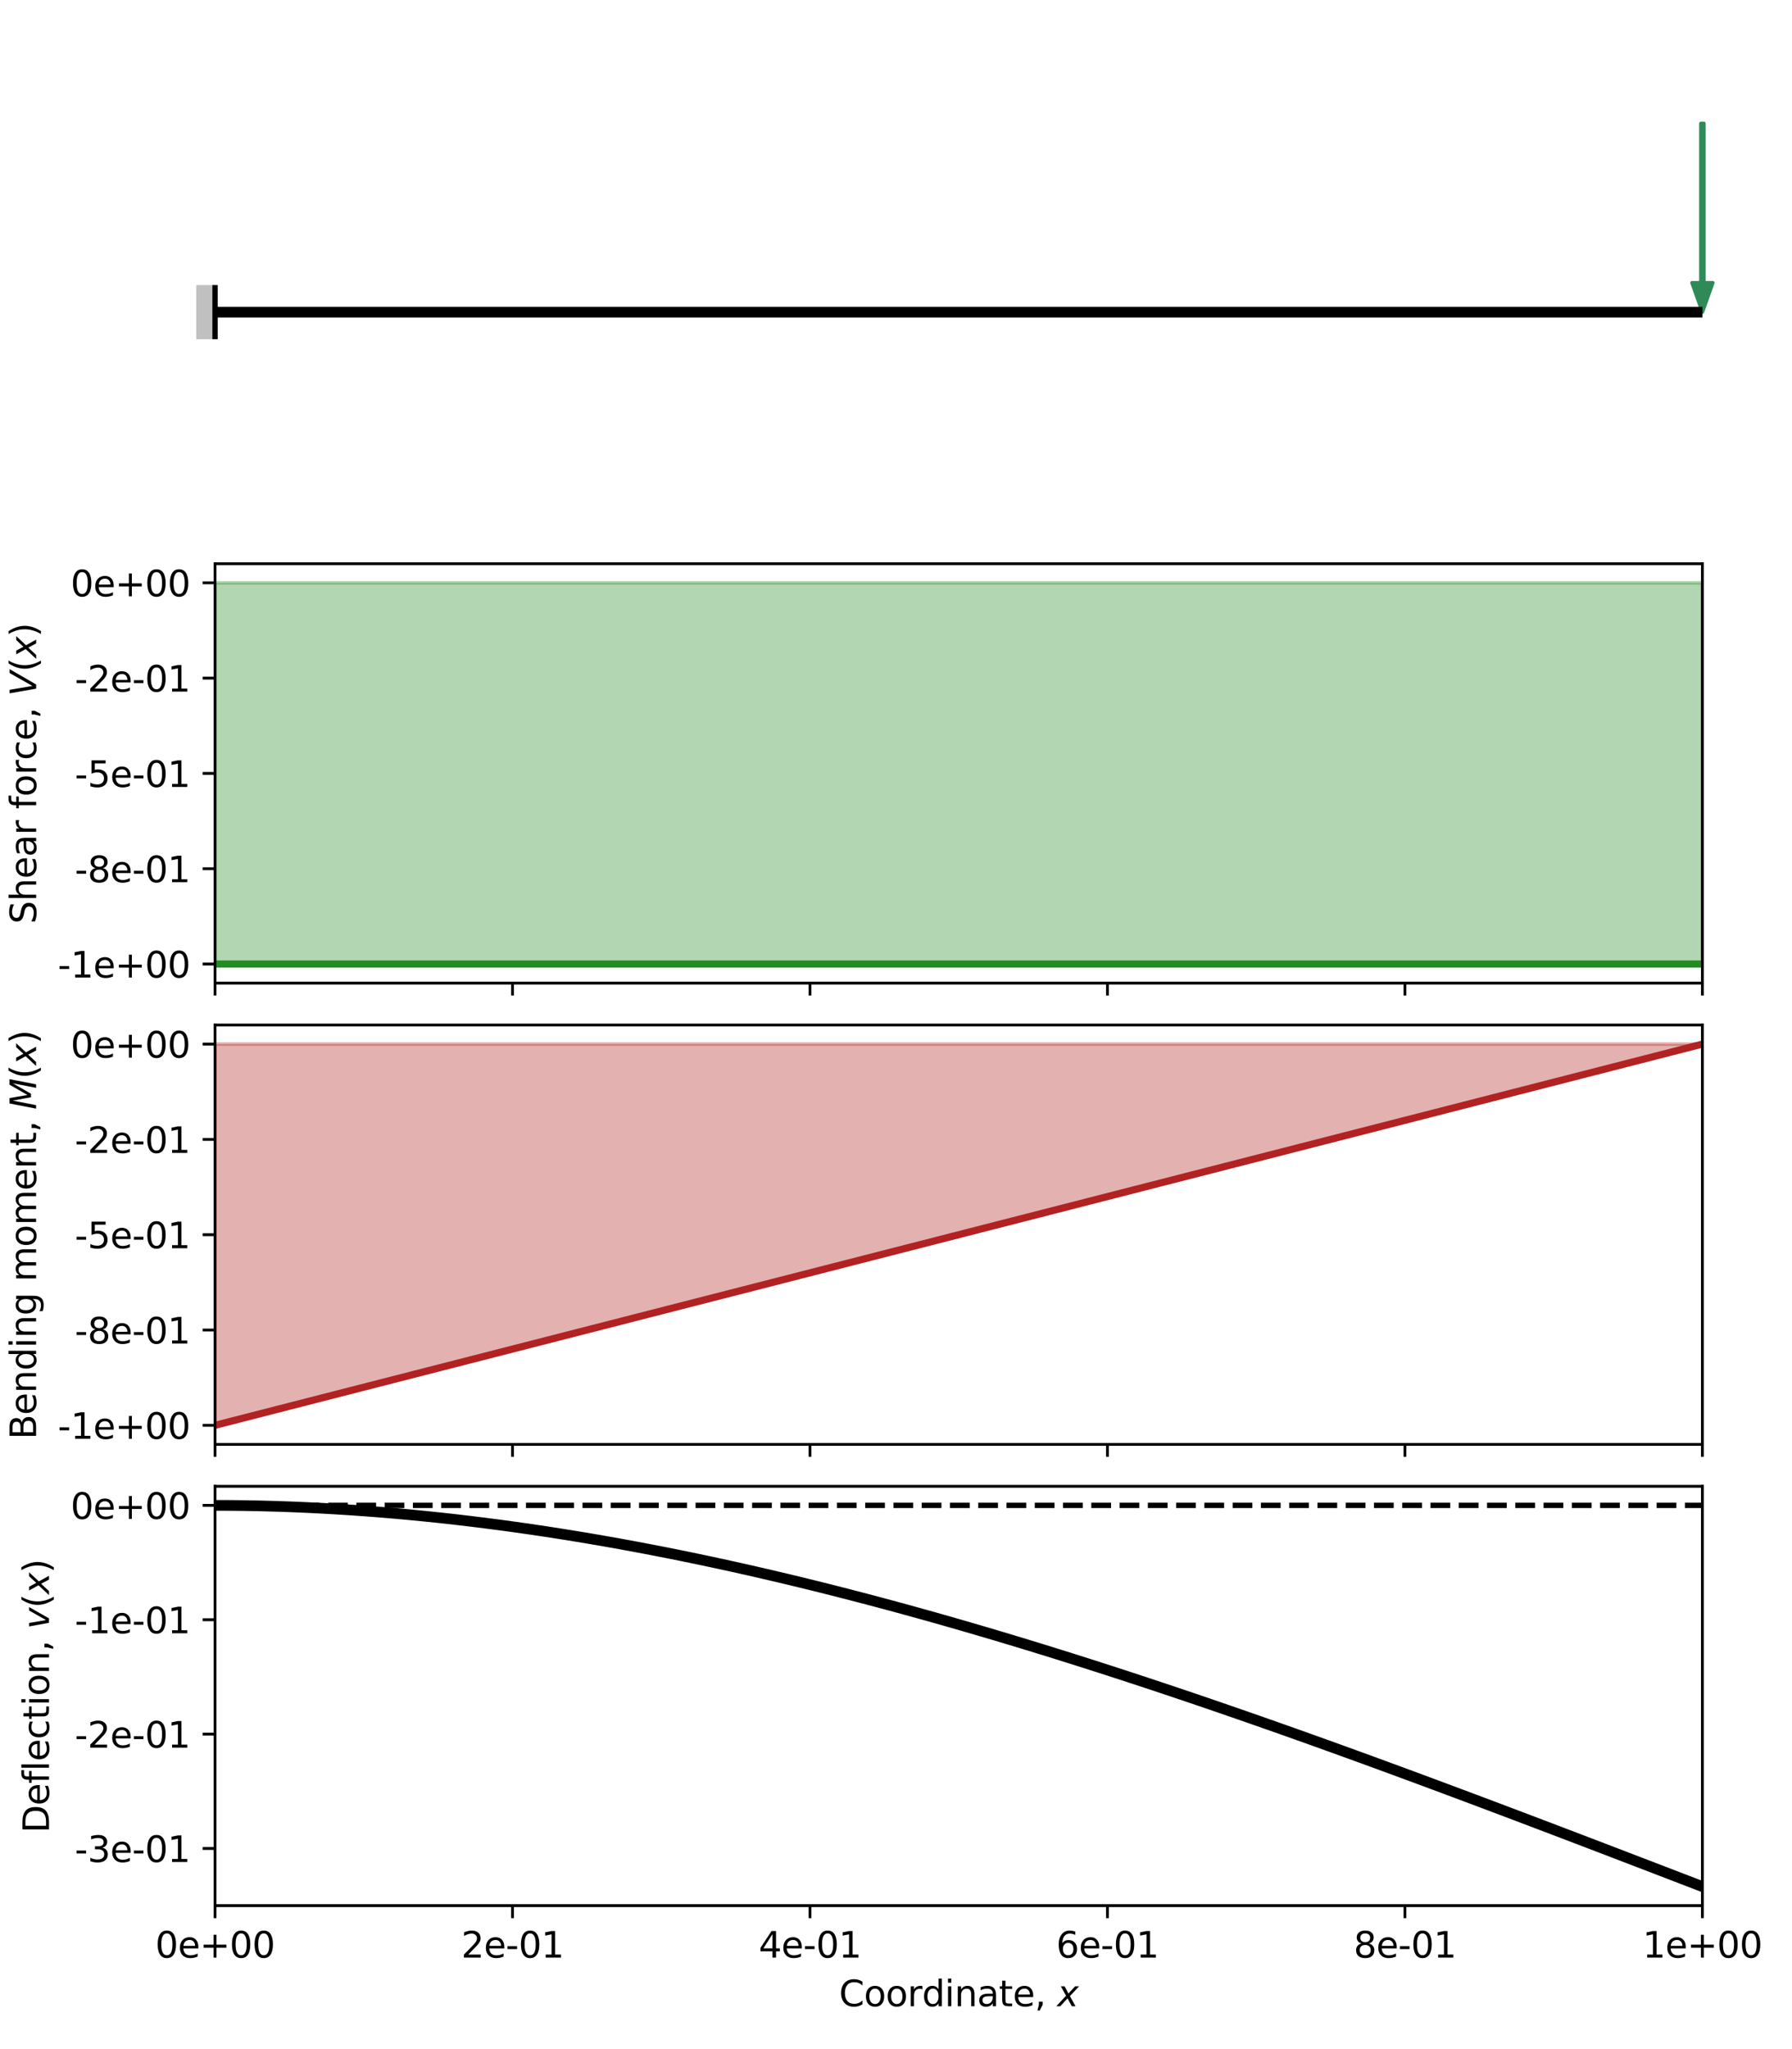 <?xml version="1.0" encoding="utf-8" standalone="no"?>
<!DOCTYPE svg PUBLIC "-//W3C//DTD SVG 1.1//EN"
  "http://www.w3.org/Graphics/SVG/1.1/DTD/svg11.dtd">
<svg height="576pt" version="1.1" viewBox="0 0 504 576" width="504pt" xmlns="http://www.w3.org/2000/svg" xmlns:xlink="http://www.w3.org/1999/xlink">
 <defs>
  <style type="text/css">*{stroke-linecap:butt;stroke-linejoin:round;}</style>
 </defs>
 <g id="figure_1">
  <g id="patch_1">
   <path d="M 0 576 
L 504 576 
L 504 0 
L 0 0 
z
" style="fill:#ffffff;"/>
  </g>
  <g id="axes_1">
   <g id="PolyCollection_1">
    <defs>
     <path d="M 60.48 -488.26 
L 60.48 -488.26 
L 64.705 -488.26 
L 68.931 -488.26 
L 73.156 -488.26 
L 77.382 -488.26 
L 81.607 -488.26 
L 85.833 -488.26 
L 90.058 -488.26 
L 94.284 -488.26 
L 98.509 -488.26 
L 102.735 -488.26 
L 106.96 -488.26 
L 111.185 -488.26 
L 115.411 -488.26 
L 119.636 -488.26 
L 123.862 -488.26 
L 128.087 -488.26 
L 132.313 -488.26 
L 136.538 -488.26 
L 140.764 -488.26 
L 144.989 -488.26 
L 149.215 -488.26 
L 153.44 -488.26 
L 157.665 -488.26 
L 161.891 -488.26 
L 166.116 -488.26 
L 170.342 -488.26 
L 174.567 -488.26 
L 178.793 -488.26 
L 183.018 -488.26 
L 187.244 -488.26 
L 191.469 -488.26 
L 195.695 -488.26 
L 199.92 -488.26 
L 204.145 -488.26 
L 208.371 -488.26 
L 212.596 -488.26 
L 216.822 -488.26 
L 221.047 -488.26 
L 225.273 -488.26 
L 229.498 -488.26 
L 233.724 -488.26 
L 237.949 -488.26 
L 242.175 -488.26 
L 246.4 -488.26 
L 250.625 -488.26 
L 254.851 -488.26 
L 259.076 -488.26 
L 263.302 -488.26 
L 267.527 -488.26 
L 271.753 -488.26 
L 275.978 -488.26 
L 280.204 -488.26 
L 284.429 -488.26 
L 288.655 -488.26 
L 292.88 -488.26 
L 297.105 -488.26 
L 301.331 -488.26 
L 305.556 -488.26 
L 309.782 -488.26 
L 314.007 -488.26 
L 318.233 -488.26 
L 322.458 -488.26 
L 326.684 -488.26 
L 330.909 -488.26 
L 335.135 -488.26 
L 339.36 -488.26 
L 343.585 -488.26 
L 347.811 -488.26 
L 352.036 -488.26 
L 356.262 -488.26 
L 360.487 -488.26 
L 364.713 -488.26 
L 368.938 -488.26 
L 373.164 -488.26 
L 377.389 -488.26 
L 381.615 -488.26 
L 385.84 -488.26 
L 390.065 -488.26 
L 394.291 -488.26 
L 398.516 -488.26 
L 402.742 -488.26 
L 406.967 -488.26 
L 411.193 -488.26 
L 415.418 -488.26 
L 419.644 -488.26 
L 423.869 -488.26 
L 428.095 -488.26 
L 432.32 -488.26 
L 436.545 -488.26 
L 440.771 -488.26 
L 444.996 -488.26 
L 449.222 -488.26 
L 453.447 -488.26 
L 457.673 -488.26 
L 461.898 -488.26 
L 466.124 -488.26 
L 470.349 -488.26 
L 474.575 -488.26 
L 478.8 -488.26 
L 478.8 -488.26 
L 478.8 -488.26 
L 474.575 -488.26 
L 470.349 -488.26 
L 466.124 -488.26 
L 461.898 -488.26 
L 457.673 -488.26 
L 453.447 -488.26 
L 449.222 -488.26 
L 444.996 -488.26 
L 440.771 -488.26 
L 436.545 -488.26 
L 432.32 -488.26 
L 428.095 -488.26 
L 423.869 -488.26 
L 419.644 -488.26 
L 415.418 -488.26 
L 411.193 -488.26 
L 406.967 -488.26 
L 402.742 -488.26 
L 398.516 -488.26 
L 394.291 -488.26 
L 390.065 -488.26 
L 385.84 -488.26 
L 381.615 -488.26 
L 377.389 -488.26 
L 373.164 -488.26 
L 368.938 -488.26 
L 364.713 -488.26 
L 360.487 -488.26 
L 356.262 -488.26 
L 352.036 -488.26 
L 347.811 -488.26 
L 343.585 -488.26 
L 339.36 -488.26 
L 335.135 -488.26 
L 330.909 -488.26 
L 326.684 -488.26 
L 322.458 -488.26 
L 318.233 -488.26 
L 314.007 -488.26 
L 309.782 -488.26 
L 305.556 -488.26 
L 301.331 -488.26 
L 297.105 -488.26 
L 292.88 -488.26 
L 288.655 -488.26 
L 284.429 -488.26 
L 280.204 -488.26 
L 275.978 -488.26 
L 271.753 -488.26 
L 267.527 -488.26 
L 263.302 -488.26 
L 259.076 -488.26 
L 254.851 -488.26 
L 250.625 -488.26 
L 246.4 -488.26 
L 242.175 -488.26 
L 237.949 -488.26 
L 233.724 -488.26 
L 229.498 -488.26 
L 225.273 -488.26 
L 221.047 -488.26 
L 216.822 -488.26 
L 212.596 -488.26 
L 208.371 -488.26 
L 204.145 -488.26 
L 199.92 -488.26 
L 195.695 -488.26 
L 191.469 -488.26 
L 187.244 -488.26 
L 183.018 -488.26 
L 178.793 -488.26 
L 174.567 -488.26 
L 170.342 -488.26 
L 166.116 -488.26 
L 161.891 -488.26 
L 157.665 -488.26 
L 153.44 -488.26 
L 149.215 -488.26 
L 144.989 -488.26 
L 140.764 -488.26 
L 136.538 -488.26 
L 132.313 -488.26 
L 128.087 -488.26 
L 123.862 -488.26 
L 119.636 -488.26 
L 115.411 -488.26 
L 111.185 -488.26 
L 106.96 -488.26 
L 102.735 -488.26 
L 98.509 -488.26 
L 94.284 -488.26 
L 90.058 -488.26 
L 85.833 -488.26 
L 81.607 -488.26 
L 77.382 -488.26 
L 73.156 -488.26 
L 68.931 -488.26 
L 64.705 -488.26 
L 60.48 -488.26 
z
" id="ma770703bc2" style="stroke:#4169e1;stroke-opacity:0.35;stroke-width:2;"/>
    </defs>
    <g clip-path="url(#pbdc817b91c)">
     <use style="fill:#4169e1;fill-opacity:0.35;stroke:#4169e1;stroke-opacity:0.35;stroke-width:2;" x="0" xlink:href="#ma770703bc2" y="576"/>
    </g>
   </g>
   <g id="patch_2">
    <path d="M 478.8 87.74 
L 475.872 79.488 
L 478.382 79.488 
L 478.382 34.694 
L 479.218 34.694 
L 479.218 79.488 
L 481.728 79.488 
z
" style="fill:#2e8b57;stroke:#2e8b57;stroke-linejoin:miter;"/>
   </g>
   <g id="line2d_1">
    <path clip-path="url(#pbdc817b91c)" d="M 60.48 87.74 
L 64.705 87.74 
L 68.931 87.74 
L 73.156 87.74 
L 77.382 87.74 
L 81.607 87.74 
L 85.833 87.74 
L 90.058 87.74 
L 94.284 87.74 
L 98.509 87.74 
L 102.735 87.74 
L 106.96 87.74 
L 111.185 87.74 
L 115.411 87.74 
L 119.636 87.74 
L 123.862 87.74 
L 128.087 87.74 
L 132.313 87.74 
L 136.538 87.74 
L 140.764 87.74 
L 144.989 87.74 
L 149.215 87.74 
L 153.44 87.74 
L 157.665 87.74 
L 161.891 87.74 
L 166.116 87.74 
L 170.342 87.74 
L 174.567 87.74 
L 178.793 87.74 
L 183.018 87.74 
L 187.244 87.74 
L 191.469 87.74 
L 195.695 87.74 
L 199.92 87.74 
L 204.145 87.74 
L 208.371 87.74 
L 212.596 87.74 
L 216.822 87.74 
L 221.047 87.74 
L 225.273 87.74 
L 229.498 87.74 
L 233.724 87.74 
L 237.949 87.74 
L 242.175 87.74 
L 246.4 87.74 
L 250.625 87.74 
L 254.851 87.74 
L 259.076 87.74 
L 263.302 87.74 
L 267.527 87.74 
L 271.753 87.74 
L 275.978 87.74 
L 280.204 87.74 
L 284.429 87.74 
L 288.655 87.74 
L 292.88 87.74 
L 297.105 87.74 
L 301.331 87.74 
L 305.556 87.74 
L 309.782 87.74 
L 314.007 87.74 
L 318.233 87.74 
L 322.458 87.74 
L 326.684 87.74 
L 330.909 87.74 
L 335.135 87.74 
L 339.36 87.74 
L 343.585 87.74 
L 347.811 87.74 
L 352.036 87.74 
L 356.262 87.74 
L 360.487 87.74 
L 364.713 87.74 
L 368.938 87.74 
L 373.164 87.74 
L 377.389 87.74 
L 381.615 87.74 
L 385.84 87.74 
L 390.065 87.74 
L 394.291 87.74 
L 398.516 87.74 
L 402.742 87.74 
L 406.967 87.74 
L 411.193 87.74 
L 415.418 87.74 
L 419.644 87.74 
L 423.869 87.74 
L 428.095 87.74 
L 432.32 87.74 
L 436.545 87.74 
L 440.771 87.74 
L 444.996 87.74 
L 449.222 87.74 
L 453.447 87.74 
L 457.673 87.74 
L 461.898 87.74 
L 466.124 87.74 
L 470.349 87.74 
L 474.575 87.74 
L 478.8 87.74 
" style="fill:none;stroke:#4169e1;stroke-linecap:square;stroke-width:2;"/>
   </g>
   <g id="line2d_2">
    <path clip-path="url(#pbdc817b91c)" d="M 60.48 87.74 
L 478.8 87.74 
" style="fill:none;stroke:#000000;stroke-linecap:square;stroke-width:3;"/>
   </g>
   <g id="line2d_3">
    <path d="M 57.691 95.345 
L 57.691 80.134 
" style="fill:none;stroke:#c0c0c0;stroke-width:5;"/>
   </g>
   <g id="line2d_4">
    <path d="M 60.48 95.345 
L 60.48 80.134 
" style="fill:none;stroke:#000000;stroke-width:1.5;"/>
   </g>
  </g>
  <g id="axes_2">
   <g id="patch_3">
    <path d="M 60.48 276.346 
L 478.8 276.346 
L 478.8 158.467 
L 60.48 158.467 
z
" style="fill:#ffffff;"/>
   </g>
   <g id="PolyCollection_2">
    <defs>
     <path d="M 60.48 -412.175 
L 60.48 -305.012 
L 64.705 -305.012 
L 68.931 -305.012 
L 73.156 -305.012 
L 77.382 -305.012 
L 81.607 -305.012 
L 85.833 -305.012 
L 90.058 -305.012 
L 94.284 -305.012 
L 98.509 -305.012 
L 102.735 -305.012 
L 106.96 -305.012 
L 111.185 -305.012 
L 115.411 -305.012 
L 119.636 -305.012 
L 123.862 -305.012 
L 128.087 -305.012 
L 132.313 -305.012 
L 136.538 -305.012 
L 140.764 -305.012 
L 144.989 -305.012 
L 149.215 -305.012 
L 153.44 -305.012 
L 157.665 -305.012 
L 161.891 -305.012 
L 166.116 -305.012 
L 170.342 -305.012 
L 174.567 -305.012 
L 178.793 -305.012 
L 183.018 -305.012 
L 187.244 -305.012 
L 191.469 -305.012 
L 195.695 -305.012 
L 199.92 -305.012 
L 204.145 -305.012 
L 208.371 -305.012 
L 212.596 -305.012 
L 216.822 -305.012 
L 221.047 -305.012 
L 225.273 -305.012 
L 229.498 -305.012 
L 233.724 -305.012 
L 237.949 -305.012 
L 242.175 -305.012 
L 246.4 -305.012 
L 250.625 -305.012 
L 254.851 -305.012 
L 259.076 -305.012 
L 263.302 -305.012 
L 267.527 -305.012 
L 271.753 -305.012 
L 275.978 -305.012 
L 280.204 -305.012 
L 284.429 -305.012 
L 288.655 -305.012 
L 292.88 -305.012 
L 297.105 -305.012 
L 301.331 -305.012 
L 305.556 -305.012 
L 309.782 -305.012 
L 314.007 -305.012 
L 318.233 -305.012 
L 322.458 -305.012 
L 326.684 -305.012 
L 330.909 -305.012 
L 335.135 -305.012 
L 339.36 -305.012 
L 343.585 -305.012 
L 347.811 -305.012 
L 352.036 -305.012 
L 356.262 -305.012 
L 360.487 -305.012 
L 364.713 -305.012 
L 368.938 -305.012 
L 373.164 -305.012 
L 377.389 -305.012 
L 381.615 -305.012 
L 385.84 -305.012 
L 390.065 -305.012 
L 394.291 -305.012 
L 398.516 -305.012 
L 402.742 -305.012 
L 406.967 -305.012 
L 411.193 -305.012 
L 415.418 -305.012 
L 419.644 -305.012 
L 423.869 -305.012 
L 428.095 -305.012 
L 432.32 -305.012 
L 436.545 -305.012 
L 440.771 -305.012 
L 444.996 -305.012 
L 449.222 -305.012 
L 453.447 -305.012 
L 457.673 -305.012 
L 461.898 -305.012 
L 466.124 -305.012 
L 470.349 -305.012 
L 474.575 -305.012 
L 478.8 -305.012 
L 478.8 -412.175 
L 478.8 -412.175 
L 474.575 -412.175 
L 470.349 -412.175 
L 466.124 -412.175 
L 461.898 -412.175 
L 457.673 -412.175 
L 453.447 -412.175 
L 449.222 -412.175 
L 444.996 -412.175 
L 440.771 -412.175 
L 436.545 -412.175 
L 432.32 -412.175 
L 428.095 -412.175 
L 423.869 -412.175 
L 419.644 -412.175 
L 415.418 -412.175 
L 411.193 -412.175 
L 406.967 -412.175 
L 402.742 -412.175 
L 398.516 -412.175 
L 394.291 -412.175 
L 390.065 -412.175 
L 385.84 -412.175 
L 381.615 -412.175 
L 377.389 -412.175 
L 373.164 -412.175 
L 368.938 -412.175 
L 364.713 -412.175 
L 360.487 -412.175 
L 356.262 -412.175 
L 352.036 -412.175 
L 347.811 -412.175 
L 343.585 -412.175 
L 339.36 -412.175 
L 335.135 -412.175 
L 330.909 -412.175 
L 326.684 -412.175 
L 322.458 -412.175 
L 318.233 -412.175 
L 314.007 -412.175 
L 309.782 -412.175 
L 305.556 -412.175 
L 301.331 -412.175 
L 297.105 -412.175 
L 292.88 -412.175 
L 288.655 -412.175 
L 284.429 -412.175 
L 280.204 -412.175 
L 275.978 -412.175 
L 271.753 -412.175 
L 267.527 -412.175 
L 263.302 -412.175 
L 259.076 -412.175 
L 254.851 -412.175 
L 250.625 -412.175 
L 246.4 -412.175 
L 242.175 -412.175 
L 237.949 -412.175 
L 233.724 -412.175 
L 229.498 -412.175 
L 225.273 -412.175 
L 221.047 -412.175 
L 216.822 -412.175 
L 212.596 -412.175 
L 208.371 -412.175 
L 204.145 -412.175 
L 199.92 -412.175 
L 195.695 -412.175 
L 191.469 -412.175 
L 187.244 -412.175 
L 183.018 -412.175 
L 178.793 -412.175 
L 174.567 -412.175 
L 170.342 -412.175 
L 166.116 -412.175 
L 161.891 -412.175 
L 157.665 -412.175 
L 153.44 -412.175 
L 149.215 -412.175 
L 144.989 -412.175 
L 140.764 -412.175 
L 136.538 -412.175 
L 132.313 -412.175 
L 128.087 -412.175 
L 123.862 -412.175 
L 119.636 -412.175 
L 115.411 -412.175 
L 111.185 -412.175 
L 106.96 -412.175 
L 102.735 -412.175 
L 98.509 -412.175 
L 94.284 -412.175 
L 90.058 -412.175 
L 85.833 -412.175 
L 81.607 -412.175 
L 77.382 -412.175 
L 73.156 -412.175 
L 68.931 -412.175 
L 64.705 -412.175 
L 60.48 -412.175 
z
" id="m6f9f13e669" style="stroke:#228b22;stroke-opacity:0.35;"/>
    </defs>
    <g clip-path="url(#pdc14a7c30c)">
     <use style="fill:#228b22;fill-opacity:0.35;stroke:#228b22;stroke-opacity:0.35;" x="0" xlink:href="#m6f9f13e669" y="576"/>
    </g>
   </g>
   <g id="matplotlib.axis_1">
    <g id="xtick_1">
     <g id="line2d_5">
      <defs>
       <path d="M 0 0 
L 0 3.5 
" id="mc2f283e735" style="stroke:#000000;stroke-width:0.8;"/>
      </defs>
      <g>
       <use style="stroke:#000000;stroke-width:0.8;" x="60.48" xlink:href="#mc2f283e735" y="276.346"/>
      </g>
     </g>
    </g>
    <g id="xtick_2">
     <g id="line2d_6">
      <g>
       <use style="stroke:#000000;stroke-width:0.8;" x="144.144" xlink:href="#mc2f283e735" y="276.346"/>
      </g>
     </g>
    </g>
    <g id="xtick_3">
     <g id="line2d_7">
      <g>
       <use style="stroke:#000000;stroke-width:0.8;" x="227.808" xlink:href="#mc2f283e735" y="276.346"/>
      </g>
     </g>
    </g>
    <g id="xtick_4">
     <g id="line2d_8">
      <g>
       <use style="stroke:#000000;stroke-width:0.8;" x="311.472" xlink:href="#mc2f283e735" y="276.346"/>
      </g>
     </g>
    </g>
    <g id="xtick_5">
     <g id="line2d_9">
      <g>
       <use style="stroke:#000000;stroke-width:0.8;" x="395.136" xlink:href="#mc2f283e735" y="276.346"/>
      </g>
     </g>
    </g>
    <g id="xtick_6">
     <g id="line2d_10">
      <g>
       <use style="stroke:#000000;stroke-width:0.8;" x="478.8" xlink:href="#mc2f283e735" y="276.346"/>
      </g>
     </g>
    </g>
   </g>
   <g id="matplotlib.axis_2">
    <g id="ytick_1">
     <g id="line2d_11">
      <defs>
       <path d="M 0 0 
L -3.5 0 
" id="mb1d0be3148" style="stroke:#000000;stroke-width:0.8;"/>
      </defs>
      <g>
       <use style="stroke:#000000;stroke-width:0.8;" x="60.48" xlink:href="#mb1d0be3148" y="270.988"/>
      </g>
     </g>
     <g id="text_1">
      <!-- -1e+00 -->
      <g transform="translate(16.252 274.787)scale(0.1 -0.1)">
       <defs>
        <path d="M 313 2009 
L 1997 2009 
L 1997 1497 
L 313 1497 
L 313 2009 
z
" id="DejaVuSans-2d" transform="scale(0.016)"/>
        <path d="M 794 531 
L 1825 531 
L 1825 4091 
L 703 3866 
L 703 4441 
L 1819 4666 
L 2450 4666 
L 2450 531 
L 3481 531 
L 3481 0 
L 794 0 
L 794 531 
z
" id="DejaVuSans-31" transform="scale(0.016)"/>
        <path d="M 3597 1894 
L 3597 1613 
L 953 1613 
Q 991 1019 1311 708 
Q 1631 397 2203 397 
Q 2534 397 2845 478 
Q 3156 559 3463 722 
L 3463 178 
Q 3153 47 2828 -22 
Q 2503 -91 2169 -91 
Q 1331 -91 842 396 
Q 353 884 353 1716 
Q 353 2575 817 3079 
Q 1281 3584 2069 3584 
Q 2775 3584 3186 3129 
Q 3597 2675 3597 1894 
z
M 3022 2063 
Q 3016 2534 2758 2815 
Q 2500 3097 2075 3097 
Q 1594 3097 1305 2825 
Q 1016 2553 972 2059 
L 3022 2063 
z
" id="DejaVuSans-65" transform="scale(0.016)"/>
        <path d="M 2944 4013 
L 2944 2272 
L 4684 2272 
L 4684 1741 
L 2944 1741 
L 2944 0 
L 2419 0 
L 2419 1741 
L 678 1741 
L 678 2272 
L 2419 2272 
L 2419 4013 
L 2944 4013 
z
" id="DejaVuSans-2b" transform="scale(0.016)"/>
        <path d="M 2034 4250 
Q 1547 4250 1301 3770 
Q 1056 3291 1056 2328 
Q 1056 1369 1301 889 
Q 1547 409 2034 409 
Q 2525 409 2770 889 
Q 3016 1369 3016 2328 
Q 3016 3291 2770 3770 
Q 2525 4250 2034 4250 
z
M 2034 4750 
Q 2819 4750 3233 4129 
Q 3647 3509 3647 2328 
Q 3647 1150 3233 529 
Q 2819 -91 2034 -91 
Q 1250 -91 836 529 
Q 422 1150 422 2328 
Q 422 3509 836 4129 
Q 1250 4750 2034 4750 
z
" id="DejaVuSans-30" transform="scale(0.016)"/>
       </defs>
       <use xlink:href="#DejaVuSans-2d"/>
       <use x="36.084" xlink:href="#DejaVuSans-31"/>
       <use x="99.707" xlink:href="#DejaVuSans-65"/>
       <use x="161.23" xlink:href="#DejaVuSans-2b"/>
       <use x="245.02" xlink:href="#DejaVuSans-30"/>
       <use x="308.643" xlink:href="#DejaVuSans-30"/>
      </g>
     </g>
    </g>
    <g id="ytick_2">
     <g id="line2d_12">
      <g>
       <use style="stroke:#000000;stroke-width:0.8;" x="60.48" xlink:href="#mb1d0be3148" y="244.197"/>
      </g>
     </g>
     <g id="text_2">
      <!-- -8e-01 -->
      <g transform="translate(21.024 247.996)scale(0.1 -0.1)">
       <defs>
        <path d="M 2034 2216 
Q 1584 2216 1326 1975 
Q 1069 1734 1069 1313 
Q 1069 891 1326 650 
Q 1584 409 2034 409 
Q 2484 409 2743 651 
Q 3003 894 3003 1313 
Q 3003 1734 2745 1975 
Q 2488 2216 2034 2216 
z
M 1403 2484 
Q 997 2584 770 2862 
Q 544 3141 544 3541 
Q 544 4100 942 4425 
Q 1341 4750 2034 4750 
Q 2731 4750 3128 4425 
Q 3525 4100 3525 3541 
Q 3525 3141 3298 2862 
Q 3072 2584 2669 2484 
Q 3125 2378 3379 2068 
Q 3634 1759 3634 1313 
Q 3634 634 3220 271 
Q 2806 -91 2034 -91 
Q 1263 -91 848 271 
Q 434 634 434 1313 
Q 434 1759 690 2068 
Q 947 2378 1403 2484 
z
M 1172 3481 
Q 1172 3119 1398 2916 
Q 1625 2713 2034 2713 
Q 2441 2713 2670 2916 
Q 2900 3119 2900 3481 
Q 2900 3844 2670 4047 
Q 2441 4250 2034 4250 
Q 1625 4250 1398 4047 
Q 1172 3844 1172 3481 
z
" id="DejaVuSans-38" transform="scale(0.016)"/>
       </defs>
       <use xlink:href="#DejaVuSans-2d"/>
       <use x="36.084" xlink:href="#DejaVuSans-38"/>
       <use x="99.707" xlink:href="#DejaVuSans-65"/>
       <use x="161.23" xlink:href="#DejaVuSans-2d"/>
       <use x="197.314" xlink:href="#DejaVuSans-30"/>
       <use x="260.938" xlink:href="#DejaVuSans-31"/>
      </g>
     </g>
    </g>
    <g id="ytick_3">
     <g id="line2d_13">
      <g>
       <use style="stroke:#000000;stroke-width:0.8;" x="60.48" xlink:href="#mb1d0be3148" y="217.407"/>
      </g>
     </g>
     <g id="text_3">
      <!-- -5e-01 -->
      <g transform="translate(21.024 221.206)scale(0.1 -0.1)">
       <defs>
        <path d="M 691 4666 
L 3169 4666 
L 3169 4134 
L 1269 4134 
L 1269 2991 
Q 1406 3038 1543 3061 
Q 1681 3084 1819 3084 
Q 2600 3084 3056 2656 
Q 3513 2228 3513 1497 
Q 3513 744 3044 326 
Q 2575 -91 1722 -91 
Q 1428 -91 1123 -41 
Q 819 9 494 109 
L 494 744 
Q 775 591 1075 516 
Q 1375 441 1709 441 
Q 2250 441 2565 725 
Q 2881 1009 2881 1497 
Q 2881 1984 2565 2268 
Q 2250 2553 1709 2553 
Q 1456 2553 1204 2497 
Q 953 2441 691 2322 
L 691 4666 
z
" id="DejaVuSans-35" transform="scale(0.016)"/>
       </defs>
       <use xlink:href="#DejaVuSans-2d"/>
       <use x="36.084" xlink:href="#DejaVuSans-35"/>
       <use x="99.707" xlink:href="#DejaVuSans-65"/>
       <use x="161.23" xlink:href="#DejaVuSans-2d"/>
       <use x="197.314" xlink:href="#DejaVuSans-30"/>
       <use x="260.938" xlink:href="#DejaVuSans-31"/>
      </g>
     </g>
    </g>
    <g id="ytick_4">
     <g id="line2d_14">
      <g>
       <use style="stroke:#000000;stroke-width:0.8;" x="60.48" xlink:href="#mb1d0be3148" y="190.616"/>
      </g>
     </g>
     <g id="text_4">
      <!-- -2e-01 -->
      <g transform="translate(21.024 194.415)scale(0.1 -0.1)">
       <defs>
        <path d="M 1228 531 
L 3431 531 
L 3431 0 
L 469 0 
L 469 531 
Q 828 903 1448 1529 
Q 2069 2156 2228 2338 
Q 2531 2678 2651 2914 
Q 2772 3150 2772 3378 
Q 2772 3750 2511 3984 
Q 2250 4219 1831 4219 
Q 1534 4219 1204 4116 
Q 875 4013 500 3803 
L 500 4441 
Q 881 4594 1212 4672 
Q 1544 4750 1819 4750 
Q 2544 4750 2975 4387 
Q 3406 4025 3406 3419 
Q 3406 3131 3298 2873 
Q 3191 2616 2906 2266 
Q 2828 2175 2409 1742 
Q 1991 1309 1228 531 
z
" id="DejaVuSans-32" transform="scale(0.016)"/>
       </defs>
       <use xlink:href="#DejaVuSans-2d"/>
       <use x="36.084" xlink:href="#DejaVuSans-32"/>
       <use x="99.707" xlink:href="#DejaVuSans-65"/>
       <use x="161.23" xlink:href="#DejaVuSans-2d"/>
       <use x="197.314" xlink:href="#DejaVuSans-30"/>
       <use x="260.938" xlink:href="#DejaVuSans-31"/>
      </g>
     </g>
    </g>
    <g id="ytick_5">
     <g id="line2d_15">
      <g>
       <use style="stroke:#000000;stroke-width:0.8;" x="60.48" xlink:href="#mb1d0be3148" y="163.825"/>
      </g>
     </g>
     <g id="text_5">
      <!-- 0e+00 -->
      <g transform="translate(19.86 167.624)scale(0.1 -0.1)">
       <use xlink:href="#DejaVuSans-30"/>
       <use x="63.623" xlink:href="#DejaVuSans-65"/>
       <use x="125.146" xlink:href="#DejaVuSans-2b"/>
       <use x="208.936" xlink:href="#DejaVuSans-30"/>
       <use x="272.559" xlink:href="#DejaVuSans-30"/>
      </g>
     </g>
    </g>
    <g id="text_6">
     <!-- Shear force, $V(x)$ -->
     <g transform="translate(10.172 259.707)rotate(-90)scale(0.1 -0.1)">
      <defs>
       <path d="M 3425 4513 
L 3425 3897 
Q 3066 4069 2747 4153 
Q 2428 4238 2131 4238 
Q 1616 4238 1336 4038 
Q 1056 3838 1056 3469 
Q 1056 3159 1242 3001 
Q 1428 2844 1947 2747 
L 2328 2669 
Q 3034 2534 3370 2195 
Q 3706 1856 3706 1288 
Q 3706 609 3251 259 
Q 2797 -91 1919 -91 
Q 1588 -91 1214 -16 
Q 841 59 441 206 
L 441 856 
Q 825 641 1194 531 
Q 1563 422 1919 422 
Q 2459 422 2753 634 
Q 3047 847 3047 1241 
Q 3047 1584 2836 1778 
Q 2625 1972 2144 2069 
L 1759 2144 
Q 1053 2284 737 2584 
Q 422 2884 422 3419 
Q 422 4038 858 4394 
Q 1294 4750 2059 4750 
Q 2388 4750 2728 4690 
Q 3069 4631 3425 4513 
z
" id="DejaVuSans-53" transform="scale(0.016)"/>
       <path d="M 3513 2113 
L 3513 0 
L 2938 0 
L 2938 2094 
Q 2938 2591 2744 2837 
Q 2550 3084 2163 3084 
Q 1697 3084 1428 2787 
Q 1159 2491 1159 1978 
L 1159 0 
L 581 0 
L 581 4863 
L 1159 4863 
L 1159 2956 
Q 1366 3272 1645 3428 
Q 1925 3584 2291 3584 
Q 2894 3584 3203 3211 
Q 3513 2838 3513 2113 
z
" id="DejaVuSans-68" transform="scale(0.016)"/>
       <path d="M 2194 1759 
Q 1497 1759 1228 1600 
Q 959 1441 959 1056 
Q 959 750 1161 570 
Q 1363 391 1709 391 
Q 2188 391 2477 730 
Q 2766 1069 2766 1631 
L 2766 1759 
L 2194 1759 
z
M 3341 1997 
L 3341 0 
L 2766 0 
L 2766 531 
Q 2569 213 2275 61 
Q 1981 -91 1556 -91 
Q 1019 -91 701 211 
Q 384 513 384 1019 
Q 384 1609 779 1909 
Q 1175 2209 1959 2209 
L 2766 2209 
L 2766 2266 
Q 2766 2663 2505 2880 
Q 2244 3097 1772 3097 
Q 1472 3097 1187 3025 
Q 903 2953 641 2809 
L 641 3341 
Q 956 3463 1253 3523 
Q 1550 3584 1831 3584 
Q 2591 3584 2966 3190 
Q 3341 2797 3341 1997 
z
" id="DejaVuSans-61" transform="scale(0.016)"/>
       <path d="M 2631 2963 
Q 2534 3019 2420 3045 
Q 2306 3072 2169 3072 
Q 1681 3072 1420 2755 
Q 1159 2438 1159 1844 
L 1159 0 
L 581 0 
L 581 3500 
L 1159 3500 
L 1159 2956 
Q 1341 3275 1631 3429 
Q 1922 3584 2338 3584 
Q 2397 3584 2469 3576 
Q 2541 3569 2628 3553 
L 2631 2963 
z
" id="DejaVuSans-72" transform="scale(0.016)"/>
       <path id="DejaVuSans-20" transform="scale(0.016)"/>
       <path d="M 2375 4863 
L 2375 4384 
L 1825 4384 
Q 1516 4384 1395 4259 
Q 1275 4134 1275 3809 
L 1275 3500 
L 2222 3500 
L 2222 3053 
L 1275 3053 
L 1275 0 
L 697 0 
L 697 3053 
L 147 3053 
L 147 3500 
L 697 3500 
L 697 3744 
Q 697 4328 969 4595 
Q 1241 4863 1831 4863 
L 2375 4863 
z
" id="DejaVuSans-66" transform="scale(0.016)"/>
       <path d="M 1959 3097 
Q 1497 3097 1228 2736 
Q 959 2375 959 1747 
Q 959 1119 1226 758 
Q 1494 397 1959 397 
Q 2419 397 2687 759 
Q 2956 1122 2956 1747 
Q 2956 2369 2687 2733 
Q 2419 3097 1959 3097 
z
M 1959 3584 
Q 2709 3584 3137 3096 
Q 3566 2609 3566 1747 
Q 3566 888 3137 398 
Q 2709 -91 1959 -91 
Q 1206 -91 779 398 
Q 353 888 353 1747 
Q 353 2609 779 3096 
Q 1206 3584 1959 3584 
z
" id="DejaVuSans-6f" transform="scale(0.016)"/>
       <path d="M 3122 3366 
L 3122 2828 
Q 2878 2963 2633 3030 
Q 2388 3097 2138 3097 
Q 1578 3097 1268 2742 
Q 959 2388 959 1747 
Q 959 1106 1268 751 
Q 1578 397 2138 397 
Q 2388 397 2633 464 
Q 2878 531 3122 666 
L 3122 134 
Q 2881 22 2623 -34 
Q 2366 -91 2075 -91 
Q 1284 -91 818 406 
Q 353 903 353 1747 
Q 353 2603 823 3093 
Q 1294 3584 2113 3584 
Q 2378 3584 2631 3529 
Q 2884 3475 3122 3366 
z
" id="DejaVuSans-63" transform="scale(0.016)"/>
       <path d="M 750 794 
L 1409 794 
L 1409 256 
L 897 -744 
L 494 -744 
L 750 256 
L 750 794 
z
" id="DejaVuSans-2c" transform="scale(0.016)"/>
       <path d="M 1319 0 
L 500 4666 
L 1119 4666 
L 1797 653 
L 4063 4666 
L 4750 4666 
L 2053 0 
L 1319 0 
z
" id="DejaVuSans-Oblique-56" transform="scale(0.016)"/>
       <path d="M 1984 4856 
Q 1566 4138 1362 3434 
Q 1159 2731 1159 2009 
Q 1159 1288 1364 580 
Q 1569 -128 1984 -844 
L 1484 -844 
Q 1016 -109 783 600 
Q 550 1309 550 2009 
Q 550 2706 781 3412 
Q 1013 4119 1484 4856 
L 1984 4856 
z
" id="DejaVuSans-28" transform="scale(0.016)"/>
       <path d="M 3841 3500 
L 2234 1784 
L 3219 0 
L 2559 0 
L 1819 1388 
L 531 0 
L -166 0 
L 1556 1844 
L 641 3500 
L 1300 3500 
L 1972 2234 
L 3144 3500 
L 3841 3500 
z
" id="DejaVuSans-Oblique-78" transform="scale(0.016)"/>
       <path d="M 513 4856 
L 1013 4856 
Q 1481 4119 1714 3412 
Q 1947 2706 1947 2009 
Q 1947 1309 1714 600 
Q 1481 -109 1013 -844 
L 513 -844 
Q 928 -128 1133 580 
Q 1338 1288 1338 2009 
Q 1338 2731 1133 3434 
Q 928 4138 513 4856 
z
" id="DejaVuSans-29" transform="scale(0.016)"/>
      </defs>
      <use transform="translate(0 0.016)" xlink:href="#DejaVuSans-53"/>
      <use transform="translate(63.477 0.016)" xlink:href="#DejaVuSans-68"/>
      <use transform="translate(126.855 0.016)" xlink:href="#DejaVuSans-65"/>
      <use transform="translate(188.379 0.016)" xlink:href="#DejaVuSans-61"/>
      <use transform="translate(249.658 0.016)" xlink:href="#DejaVuSans-72"/>
      <use transform="translate(290.771 0.016)" xlink:href="#DejaVuSans-20"/>
      <use transform="translate(322.559 0.016)" xlink:href="#DejaVuSans-66"/>
      <use transform="translate(357.764 0.016)" xlink:href="#DejaVuSans-6f"/>
      <use transform="translate(418.945 0.016)" xlink:href="#DejaVuSans-72"/>
      <use transform="translate(460.059 0.016)" xlink:href="#DejaVuSans-63"/>
      <use transform="translate(515.039 0.016)" xlink:href="#DejaVuSans-65"/>
      <use transform="translate(576.562 0.016)" xlink:href="#DejaVuSans-2c"/>
      <use transform="translate(608.35 0.016)" xlink:href="#DejaVuSans-20"/>
      <use transform="translate(640.137 0.016)" xlink:href="#DejaVuSans-Oblique-56"/>
      <use transform="translate(708.545 0.016)" xlink:href="#DejaVuSans-28"/>
      <use transform="translate(747.559 0.016)" xlink:href="#DejaVuSans-Oblique-78"/>
      <use transform="translate(806.738 0.016)" xlink:href="#DejaVuSans-29"/>
     </g>
    </g>
   </g>
   <g id="line2d_16">
    <path clip-path="url(#pdc14a7c30c)" d="M 60.48 270.988 
L 64.705 270.988 
L 68.931 270.988 
L 73.156 270.988 
L 77.382 270.988 
L 81.607 270.988 
L 85.833 270.988 
L 90.058 270.988 
L 94.284 270.988 
L 98.509 270.988 
L 102.735 270.988 
L 106.96 270.988 
L 111.185 270.988 
L 115.411 270.988 
L 119.636 270.988 
L 123.862 270.988 
L 128.087 270.988 
L 132.313 270.988 
L 136.538 270.988 
L 140.764 270.988 
L 144.989 270.988 
L 149.215 270.988 
L 153.44 270.988 
L 157.665 270.988 
L 161.891 270.988 
L 166.116 270.988 
L 170.342 270.988 
L 174.567 270.988 
L 178.793 270.988 
L 183.018 270.988 
L 187.244 270.988 
L 191.469 270.988 
L 195.695 270.988 
L 199.92 270.988 
L 204.145 270.988 
L 208.371 270.988 
L 212.596 270.988 
L 216.822 270.988 
L 221.047 270.988 
L 225.273 270.988 
L 229.498 270.988 
L 233.724 270.988 
L 237.949 270.988 
L 242.175 270.988 
L 246.4 270.988 
L 250.625 270.988 
L 254.851 270.988 
L 259.076 270.988 
L 263.302 270.988 
L 267.527 270.988 
L 271.753 270.988 
L 275.978 270.988 
L 280.204 270.988 
L 284.429 270.988 
L 288.655 270.988 
L 292.88 270.988 
L 297.105 270.988 
L 301.331 270.988 
L 305.556 270.988 
L 309.782 270.988 
L 314.007 270.988 
L 318.233 270.988 
L 322.458 270.988 
L 326.684 270.988 
L 330.909 270.988 
L 335.135 270.988 
L 339.36 270.988 
L 343.585 270.988 
L 347.811 270.988 
L 352.036 270.988 
L 356.262 270.988 
L 360.487 270.988 
L 364.713 270.988 
L 368.938 270.988 
L 373.164 270.988 
L 377.389 270.988 
L 381.615 270.988 
L 385.84 270.988 
L 390.065 270.988 
L 394.291 270.988 
L 398.516 270.988 
L 402.742 270.988 
L 406.967 270.988 
L 411.193 270.988 
L 415.418 270.988 
L 419.644 270.988 
L 423.869 270.988 
L 428.095 270.988 
L 432.32 270.988 
L 436.545 270.988 
L 440.771 270.988 
L 444.996 270.988 
L 449.222 270.988 
L 453.447 270.988 
L 457.673 270.988 
L 461.898 270.988 
L 466.124 270.988 
L 470.349 270.988 
L 474.575 270.988 
L 478.8 270.988 
" style="fill:none;stroke:#228b22;stroke-linecap:square;stroke-width:2;"/>
   </g>
   <g id="patch_4">
    <path d="M 60.48 276.346 
L 60.48 158.467 
" style="fill:none;stroke:#000000;stroke-linecap:square;stroke-linejoin:miter;stroke-width:0.8;"/>
   </g>
   <g id="patch_5">
    <path d="M 478.8 276.346 
L 478.8 158.467 
" style="fill:none;stroke:#000000;stroke-linecap:square;stroke-linejoin:miter;stroke-width:0.8;"/>
   </g>
   <g id="patch_6">
    <path d="M 60.48 276.346 
L 478.8 276.346 
" style="fill:none;stroke:#000000;stroke-linecap:square;stroke-linejoin:miter;stroke-width:0.8;"/>
   </g>
   <g id="patch_7">
    <path d="M 60.48 158.467 
L 478.8 158.467 
" style="fill:none;stroke:#000000;stroke-linecap:square;stroke-linejoin:miter;stroke-width:0.8;"/>
   </g>
  </g>
  <g id="axes_3">
   <g id="patch_8">
    <path d="M 60.48 406.013 
L 478.8 406.013 
L 478.8 288.134 
L 60.48 288.134 
z
" style="fill:#ffffff;"/>
   </g>
   <g id="PolyCollection_3">
    <defs>
     <path d="M 60.48 -282.508 
L 60.48 -175.345 
L 64.705 -176.428 
L 68.931 -177.51 
L 73.156 -178.592 
L 77.382 -179.675 
L 81.607 -180.757 
L 85.833 -181.84 
L 90.058 -182.922 
L 94.284 -184.005 
L 98.509 -185.087 
L 102.735 -186.17 
L 106.96 -187.252 
L 111.185 -188.335 
L 115.411 -189.417 
L 119.636 -190.499 
L 123.862 -191.582 
L 128.087 -192.664 
L 132.313 -193.747 
L 136.538 -194.829 
L 140.764 -195.912 
L 144.989 -196.994 
L 149.215 -198.077 
L 153.44 -199.159 
L 157.665 -200.242 
L 161.891 -201.324 
L 166.116 -202.406 
L 170.342 -203.489 
L 174.567 -204.571 
L 178.793 -205.654 
L 183.018 -206.736 
L 187.244 -207.819 
L 191.469 -208.901 
L 195.695 -209.984 
L 199.92 -211.066 
L 204.145 -212.148 
L 208.371 -213.231 
L 212.596 -214.313 
L 216.822 -215.396 
L 221.047 -216.478 
L 225.273 -217.561 
L 229.498 -218.643 
L 233.724 -219.726 
L 237.949 -220.808 
L 242.175 -221.891 
L 246.4 -222.973 
L 250.625 -224.055 
L 254.851 -225.138 
L 259.076 -226.22 
L 263.302 -227.303 
L 267.527 -228.385 
L 271.753 -229.468 
L 275.978 -230.55 
L 280.204 -231.633 
L 284.429 -232.715 
L 288.655 -233.798 
L 292.88 -234.88 
L 297.105 -235.962 
L 301.331 -237.045 
L 305.556 -238.127 
L 309.782 -239.21 
L 314.007 -240.292 
L 318.233 -241.375 
L 322.458 -242.457 
L 326.684 -243.54 
L 330.909 -244.622 
L 335.135 -245.705 
L 339.36 -246.787 
L 343.585 -247.869 
L 347.811 -248.952 
L 352.036 -250.034 
L 356.262 -251.117 
L 360.487 -252.199 
L 364.713 -253.282 
L 368.938 -254.364 
L 373.164 -255.447 
L 377.389 -256.529 
L 381.615 -257.612 
L 385.84 -258.694 
L 390.065 -259.776 
L 394.291 -260.859 
L 398.516 -261.941 
L 402.742 -263.024 
L 406.967 -264.106 
L 411.193 -265.189 
L 415.418 -266.271 
L 419.644 -267.354 
L 423.869 -268.436 
L 428.095 -269.518 
L 432.32 -270.601 
L 436.545 -271.683 
L 440.771 -272.766 
L 444.996 -273.848 
L 449.222 -274.931 
L 453.447 -276.013 
L 457.673 -277.096 
L 461.898 -278.178 
L 466.124 -279.261 
L 470.349 -280.343 
L 474.575 -281.425 
L 478.8 -282.508 
L 478.8 -282.508 
L 478.8 -282.508 
L 474.575 -282.508 
L 470.349 -282.508 
L 466.124 -282.508 
L 461.898 -282.508 
L 457.673 -282.508 
L 453.447 -282.508 
L 449.222 -282.508 
L 444.996 -282.508 
L 440.771 -282.508 
L 436.545 -282.508 
L 432.32 -282.508 
L 428.095 -282.508 
L 423.869 -282.508 
L 419.644 -282.508 
L 415.418 -282.508 
L 411.193 -282.508 
L 406.967 -282.508 
L 402.742 -282.508 
L 398.516 -282.508 
L 394.291 -282.508 
L 390.065 -282.508 
L 385.84 -282.508 
L 381.615 -282.508 
L 377.389 -282.508 
L 373.164 -282.508 
L 368.938 -282.508 
L 364.713 -282.508 
L 360.487 -282.508 
L 356.262 -282.508 
L 352.036 -282.508 
L 347.811 -282.508 
L 343.585 -282.508 
L 339.36 -282.508 
L 335.135 -282.508 
L 330.909 -282.508 
L 326.684 -282.508 
L 322.458 -282.508 
L 318.233 -282.508 
L 314.007 -282.508 
L 309.782 -282.508 
L 305.556 -282.508 
L 301.331 -282.508 
L 297.105 -282.508 
L 292.88 -282.508 
L 288.655 -282.508 
L 284.429 -282.508 
L 280.204 -282.508 
L 275.978 -282.508 
L 271.753 -282.508 
L 267.527 -282.508 
L 263.302 -282.508 
L 259.076 -282.508 
L 254.851 -282.508 
L 250.625 -282.508 
L 246.4 -282.508 
L 242.175 -282.508 
L 237.949 -282.508 
L 233.724 -282.508 
L 229.498 -282.508 
L 225.273 -282.508 
L 221.047 -282.508 
L 216.822 -282.508 
L 212.596 -282.508 
L 208.371 -282.508 
L 204.145 -282.508 
L 199.92 -282.508 
L 195.695 -282.508 
L 191.469 -282.508 
L 187.244 -282.508 
L 183.018 -282.508 
L 178.793 -282.508 
L 174.567 -282.508 
L 170.342 -282.508 
L 166.116 -282.508 
L 161.891 -282.508 
L 157.665 -282.508 
L 153.44 -282.508 
L 149.215 -282.508 
L 144.989 -282.508 
L 140.764 -282.508 
L 136.538 -282.508 
L 132.313 -282.508 
L 128.087 -282.508 
L 123.862 -282.508 
L 119.636 -282.508 
L 115.411 -282.508 
L 111.185 -282.508 
L 106.96 -282.508 
L 102.735 -282.508 
L 98.509 -282.508 
L 94.284 -282.508 
L 90.058 -282.508 
L 85.833 -282.508 
L 81.607 -282.508 
L 77.382 -282.508 
L 73.156 -282.508 
L 68.931 -282.508 
L 64.705 -282.508 
L 60.48 -282.508 
z
" id="m05db1e0f9f" style="stroke:#b22222;stroke-opacity:0.35;"/>
    </defs>
    <g clip-path="url(#pcf61203089)">
     <use style="fill:#b22222;fill-opacity:0.35;stroke:#b22222;stroke-opacity:0.35;" x="0" xlink:href="#m05db1e0f9f" y="576"/>
    </g>
   </g>
   <g id="matplotlib.axis_3">
    <g id="xtick_7">
     <g id="line2d_17">
      <g>
       <use style="stroke:#000000;stroke-width:0.8;" x="60.48" xlink:href="#mc2f283e735" y="406.013"/>
      </g>
     </g>
    </g>
    <g id="xtick_8">
     <g id="line2d_18">
      <g>
       <use style="stroke:#000000;stroke-width:0.8;" x="144.144" xlink:href="#mc2f283e735" y="406.013"/>
      </g>
     </g>
    </g>
    <g id="xtick_9">
     <g id="line2d_19">
      <g>
       <use style="stroke:#000000;stroke-width:0.8;" x="227.808" xlink:href="#mc2f283e735" y="406.013"/>
      </g>
     </g>
    </g>
    <g id="xtick_10">
     <g id="line2d_20">
      <g>
       <use style="stroke:#000000;stroke-width:0.8;" x="311.472" xlink:href="#mc2f283e735" y="406.013"/>
      </g>
     </g>
    </g>
    <g id="xtick_11">
     <g id="line2d_21">
      <g>
       <use style="stroke:#000000;stroke-width:0.8;" x="395.136" xlink:href="#mc2f283e735" y="406.013"/>
      </g>
     </g>
    </g>
    <g id="xtick_12">
     <g id="line2d_22">
      <g>
       <use style="stroke:#000000;stroke-width:0.8;" x="478.8" xlink:href="#mc2f283e735" y="406.013"/>
      </g>
     </g>
    </g>
   </g>
   <g id="matplotlib.axis_4">
    <g id="ytick_6">
     <g id="line2d_23">
      <g>
       <use style="stroke:#000000;stroke-width:0.8;" x="60.48" xlink:href="#mb1d0be3148" y="400.655"/>
      </g>
     </g>
     <g id="text_7">
      <!-- -1e+00 -->
      <g transform="translate(16.252 404.454)scale(0.1 -0.1)">
       <use xlink:href="#DejaVuSans-2d"/>
       <use x="36.084" xlink:href="#DejaVuSans-31"/>
       <use x="99.707" xlink:href="#DejaVuSans-65"/>
       <use x="161.23" xlink:href="#DejaVuSans-2b"/>
       <use x="245.02" xlink:href="#DejaVuSans-30"/>
       <use x="308.643" xlink:href="#DejaVuSans-30"/>
      </g>
     </g>
    </g>
    <g id="ytick_7">
     <g id="line2d_24">
      <g>
       <use style="stroke:#000000;stroke-width:0.8;" x="60.48" xlink:href="#mb1d0be3148" y="373.864"/>
      </g>
     </g>
     <g id="text_8">
      <!-- -8e-01 -->
      <g transform="translate(21.024 377.663)scale(0.1 -0.1)">
       <use xlink:href="#DejaVuSans-2d"/>
       <use x="36.084" xlink:href="#DejaVuSans-38"/>
       <use x="99.707" xlink:href="#DejaVuSans-65"/>
       <use x="161.23" xlink:href="#DejaVuSans-2d"/>
       <use x="197.314" xlink:href="#DejaVuSans-30"/>
       <use x="260.938" xlink:href="#DejaVuSans-31"/>
      </g>
     </g>
    </g>
    <g id="ytick_8">
     <g id="line2d_25">
      <g>
       <use style="stroke:#000000;stroke-width:0.8;" x="60.48" xlink:href="#mb1d0be3148" y="347.073"/>
      </g>
     </g>
     <g id="text_9">
      <!-- -5e-01 -->
      <g transform="translate(21.024 350.873)scale(0.1 -0.1)">
       <use xlink:href="#DejaVuSans-2d"/>
       <use x="36.084" xlink:href="#DejaVuSans-35"/>
       <use x="99.707" xlink:href="#DejaVuSans-65"/>
       <use x="161.23" xlink:href="#DejaVuSans-2d"/>
       <use x="197.314" xlink:href="#DejaVuSans-30"/>
       <use x="260.938" xlink:href="#DejaVuSans-31"/>
      </g>
     </g>
    </g>
    <g id="ytick_9">
     <g id="line2d_26">
      <g>
       <use style="stroke:#000000;stroke-width:0.8;" x="60.48" xlink:href="#mb1d0be3148" y="320.283"/>
      </g>
     </g>
     <g id="text_10">
      <!-- -2e-01 -->
      <g transform="translate(21.024 324.082)scale(0.1 -0.1)">
       <use xlink:href="#DejaVuSans-2d"/>
       <use x="36.084" xlink:href="#DejaVuSans-32"/>
       <use x="99.707" xlink:href="#DejaVuSans-65"/>
       <use x="161.23" xlink:href="#DejaVuSans-2d"/>
       <use x="197.314" xlink:href="#DejaVuSans-30"/>
       <use x="260.938" xlink:href="#DejaVuSans-31"/>
      </g>
     </g>
    </g>
    <g id="ytick_10">
     <g id="line2d_27">
      <g>
       <use style="stroke:#000000;stroke-width:0.8;" x="60.48" xlink:href="#mb1d0be3148" y="293.492"/>
      </g>
     </g>
     <g id="text_11">
      <!-- 0e+00 -->
      <g transform="translate(19.86 297.291)scale(0.1 -0.1)">
       <use xlink:href="#DejaVuSans-30"/>
       <use x="63.623" xlink:href="#DejaVuSans-65"/>
       <use x="125.146" xlink:href="#DejaVuSans-2b"/>
       <use x="208.936" xlink:href="#DejaVuSans-30"/>
       <use x="272.559" xlink:href="#DejaVuSans-30"/>
      </g>
     </g>
    </g>
    <g id="text_12">
     <!-- Bending moment, $M(x)$ -->
     <g transform="translate(10.152 404.623)rotate(-90)scale(0.1 -0.1)">
      <defs>
       <path d="M 1259 2228 
L 1259 519 
L 2272 519 
Q 2781 519 3026 730 
Q 3272 941 3272 1375 
Q 3272 1813 3026 2020 
Q 2781 2228 2272 2228 
L 1259 2228 
z
M 1259 4147 
L 1259 2741 
L 2194 2741 
Q 2656 2741 2882 2914 
Q 3109 3088 3109 3444 
Q 3109 3797 2882 3972 
Q 2656 4147 2194 4147 
L 1259 4147 
z
M 628 4666 
L 2241 4666 
Q 2963 4666 3353 4366 
Q 3744 4066 3744 3513 
Q 3744 3084 3544 2831 
Q 3344 2578 2956 2516 
Q 3422 2416 3680 2098 
Q 3938 1781 3938 1306 
Q 3938 681 3513 340 
Q 3088 0 2303 0 
L 628 0 
L 628 4666 
z
" id="DejaVuSans-42" transform="scale(0.016)"/>
       <path d="M 3513 2113 
L 3513 0 
L 2938 0 
L 2938 2094 
Q 2938 2591 2744 2837 
Q 2550 3084 2163 3084 
Q 1697 3084 1428 2787 
Q 1159 2491 1159 1978 
L 1159 0 
L 581 0 
L 581 3500 
L 1159 3500 
L 1159 2956 
Q 1366 3272 1645 3428 
Q 1925 3584 2291 3584 
Q 2894 3584 3203 3211 
Q 3513 2838 3513 2113 
z
" id="DejaVuSans-6e" transform="scale(0.016)"/>
       <path d="M 2906 2969 
L 2906 4863 
L 3481 4863 
L 3481 0 
L 2906 0 
L 2906 525 
Q 2725 213 2448 61 
Q 2172 -91 1784 -91 
Q 1150 -91 751 415 
Q 353 922 353 1747 
Q 353 2572 751 3078 
Q 1150 3584 1784 3584 
Q 2172 3584 2448 3432 
Q 2725 3281 2906 2969 
z
M 947 1747 
Q 947 1113 1208 752 
Q 1469 391 1925 391 
Q 2381 391 2643 752 
Q 2906 1113 2906 1747 
Q 2906 2381 2643 2742 
Q 2381 3103 1925 3103 
Q 1469 3103 1208 2742 
Q 947 2381 947 1747 
z
" id="DejaVuSans-64" transform="scale(0.016)"/>
       <path d="M 603 3500 
L 1178 3500 
L 1178 0 
L 603 0 
L 603 3500 
z
M 603 4863 
L 1178 4863 
L 1178 4134 
L 603 4134 
L 603 4863 
z
" id="DejaVuSans-69" transform="scale(0.016)"/>
       <path d="M 2906 1791 
Q 2906 2416 2648 2759 
Q 2391 3103 1925 3103 
Q 1463 3103 1205 2759 
Q 947 2416 947 1791 
Q 947 1169 1205 825 
Q 1463 481 1925 481 
Q 2391 481 2648 825 
Q 2906 1169 2906 1791 
z
M 3481 434 
Q 3481 -459 3084 -895 
Q 2688 -1331 1869 -1331 
Q 1566 -1331 1297 -1286 
Q 1028 -1241 775 -1147 
L 775 -588 
Q 1028 -725 1275 -790 
Q 1522 -856 1778 -856 
Q 2344 -856 2625 -561 
Q 2906 -266 2906 331 
L 2906 616 
Q 2728 306 2450 153 
Q 2172 0 1784 0 
Q 1141 0 747 490 
Q 353 981 353 1791 
Q 353 2603 747 3093 
Q 1141 3584 1784 3584 
Q 2172 3584 2450 3431 
Q 2728 3278 2906 2969 
L 2906 3500 
L 3481 3500 
L 3481 434 
z
" id="DejaVuSans-67" transform="scale(0.016)"/>
       <path d="M 3328 2828 
Q 3544 3216 3844 3400 
Q 4144 3584 4550 3584 
Q 5097 3584 5394 3201 
Q 5691 2819 5691 2113 
L 5691 0 
L 5113 0 
L 5113 2094 
Q 5113 2597 4934 2840 
Q 4756 3084 4391 3084 
Q 3944 3084 3684 2787 
Q 3425 2491 3425 1978 
L 3425 0 
L 2847 0 
L 2847 2094 
Q 2847 2600 2669 2842 
Q 2491 3084 2119 3084 
Q 1678 3084 1418 2786 
Q 1159 2488 1159 1978 
L 1159 0 
L 581 0 
L 581 3500 
L 1159 3500 
L 1159 2956 
Q 1356 3278 1631 3431 
Q 1906 3584 2284 3584 
Q 2666 3584 2933 3390 
Q 3200 3197 3328 2828 
z
" id="DejaVuSans-6d" transform="scale(0.016)"/>
       <path d="M 1172 4494 
L 1172 3500 
L 2356 3500 
L 2356 3053 
L 1172 3053 
L 1172 1153 
Q 1172 725 1289 603 
Q 1406 481 1766 481 
L 2356 481 
L 2356 0 
L 1766 0 
Q 1100 0 847 248 
Q 594 497 594 1153 
L 594 3053 
L 172 3053 
L 172 3500 
L 594 3500 
L 594 4494 
L 1172 4494 
z
" id="DejaVuSans-74" transform="scale(0.016)"/>
       <path d="M 1081 4666 
L 2028 4666 
L 2572 1522 
L 4378 4666 
L 5350 4666 
L 4441 0 
L 3828 0 
L 4622 4091 
L 2791 897 
L 2175 897 
L 1581 4103 
L 788 0 
L 172 0 
L 1081 4666 
z
" id="DejaVuSans-Oblique-4d" transform="scale(0.016)"/>
      </defs>
      <use transform="translate(0 0.016)" xlink:href="#DejaVuSans-42"/>
      <use transform="translate(68.604 0.016)" xlink:href="#DejaVuSans-65"/>
      <use transform="translate(130.127 0.016)" xlink:href="#DejaVuSans-6e"/>
      <use transform="translate(193.506 0.016)" xlink:href="#DejaVuSans-64"/>
      <use transform="translate(256.982 0.016)" xlink:href="#DejaVuSans-69"/>
      <use transform="translate(284.766 0.016)" xlink:href="#DejaVuSans-6e"/>
      <use transform="translate(348.145 0.016)" xlink:href="#DejaVuSans-67"/>
      <use transform="translate(411.621 0.016)" xlink:href="#DejaVuSans-20"/>
      <use transform="translate(443.408 0.016)" xlink:href="#DejaVuSans-6d"/>
      <use transform="translate(540.82 0.016)" xlink:href="#DejaVuSans-6f"/>
      <use transform="translate(602.002 0.016)" xlink:href="#DejaVuSans-6d"/>
      <use transform="translate(699.414 0.016)" xlink:href="#DejaVuSans-65"/>
      <use transform="translate(760.938 0.016)" xlink:href="#DejaVuSans-6e"/>
      <use transform="translate(824.316 0.016)" xlink:href="#DejaVuSans-74"/>
      <use transform="translate(863.525 0.016)" xlink:href="#DejaVuSans-2c"/>
      <use transform="translate(895.312 0.016)" xlink:href="#DejaVuSans-20"/>
      <use transform="translate(927.1 0.016)" xlink:href="#DejaVuSans-Oblique-4d"/>
      <use transform="translate(1013.379 0.016)" xlink:href="#DejaVuSans-28"/>
      <use transform="translate(1052.393 0.016)" xlink:href="#DejaVuSans-Oblique-78"/>
      <use transform="translate(1111.572 0.016)" xlink:href="#DejaVuSans-29"/>
     </g>
    </g>
   </g>
   <g id="line2d_28">
    <path clip-path="url(#pcf61203089)" d="M 60.48 400.655 
L 64.705 399.572 
L 68.931 398.49 
L 73.156 397.408 
L 77.382 396.325 
L 81.607 395.243 
L 85.833 394.16 
L 90.058 393.078 
L 94.284 391.995 
L 98.509 390.913 
L 102.735 389.83 
L 106.96 388.748 
L 111.185 387.665 
L 115.411 386.583 
L 119.636 385.501 
L 123.862 384.418 
L 128.087 383.336 
L 132.313 382.253 
L 136.538 381.171 
L 140.764 380.088 
L 144.989 379.006 
L 149.215 377.923 
L 153.44 376.841 
L 157.665 375.758 
L 161.891 374.676 
L 166.116 373.594 
L 170.342 372.511 
L 174.567 371.429 
L 178.793 370.346 
L 183.018 369.264 
L 187.244 368.181 
L 191.469 367.099 
L 195.695 366.016 
L 199.92 364.934 
L 204.145 363.852 
L 208.371 362.769 
L 212.596 361.687 
L 216.822 360.604 
L 221.047 359.522 
L 225.273 358.439 
L 229.498 357.357 
L 233.724 356.274 
L 237.949 355.192 
L 242.175 354.109 
L 246.4 353.027 
L 250.625 351.945 
L 254.851 350.862 
L 259.076 349.78 
L 263.302 348.697 
L 267.527 347.615 
L 271.753 346.532 
L 275.978 345.45 
L 280.204 344.367 
L 284.429 343.285 
L 288.655 342.202 
L 292.88 341.12 
L 297.105 340.038 
L 301.331 338.955 
L 305.556 337.873 
L 309.782 336.79 
L 314.007 335.708 
L 318.233 334.625 
L 322.458 333.543 
L 326.684 332.46 
L 330.909 331.378 
L 335.135 330.295 
L 339.36 329.213 
L 343.585 328.131 
L 347.811 327.048 
L 352.036 325.966 
L 356.262 324.883 
L 360.487 323.801 
L 364.713 322.718 
L 368.938 321.636 
L 373.164 320.553 
L 377.389 319.471 
L 381.615 318.388 
L 385.84 317.306 
L 390.065 316.224 
L 394.291 315.141 
L 398.516 314.059 
L 402.742 312.976 
L 406.967 311.894 
L 411.193 310.811 
L 415.418 309.729 
L 419.644 308.646 
L 423.869 307.564 
L 428.095 306.482 
L 432.32 305.399 
L 436.545 304.317 
L 440.771 303.234 
L 444.996 302.152 
L 449.222 301.069 
L 453.447 299.987 
L 457.673 298.904 
L 461.898 297.822 
L 466.124 296.739 
L 470.349 295.657 
L 474.575 294.575 
L 478.8 293.492 
" style="fill:none;stroke:#b22222;stroke-linecap:square;stroke-width:2;"/>
   </g>
   <g id="patch_9">
    <path d="M 60.48 406.013 
L 60.48 288.134 
" style="fill:none;stroke:#000000;stroke-linecap:square;stroke-linejoin:miter;stroke-width:0.8;"/>
   </g>
   <g id="patch_10">
    <path d="M 478.8 406.013 
L 478.8 288.134 
" style="fill:none;stroke:#000000;stroke-linecap:square;stroke-linejoin:miter;stroke-width:0.8;"/>
   </g>
   <g id="patch_11">
    <path d="M 60.48 406.013 
L 478.8 406.013 
" style="fill:none;stroke:#000000;stroke-linecap:square;stroke-linejoin:miter;stroke-width:0.8;"/>
   </g>
   <g id="patch_12">
    <path d="M 60.48 288.134 
L 478.8 288.134 
" style="fill:none;stroke:#000000;stroke-linecap:square;stroke-linejoin:miter;stroke-width:0.8;"/>
   </g>
  </g>
  <g id="axes_4">
   <g id="patch_13">
    <path d="M 60.48 535.68 
L 478.8 535.68 
L 478.8 417.801 
L 60.48 417.801 
z
" style="fill:#ffffff;"/>
   </g>
   <g id="matplotlib.axis_5">
    <g id="xtick_13">
     <g id="line2d_29">
      <g>
       <use style="stroke:#000000;stroke-width:0.8;" x="60.48" xlink:href="#mc2f283e735" y="535.68"/>
      </g>
     </g>
     <g id="text_13">
      <!-- 0e+00 -->
      <g transform="translate(43.67 550.278)scale(0.1 -0.1)">
       <use xlink:href="#DejaVuSans-30"/>
       <use x="63.623" xlink:href="#DejaVuSans-65"/>
       <use x="125.146" xlink:href="#DejaVuSans-2b"/>
       <use x="208.936" xlink:href="#DejaVuSans-30"/>
       <use x="272.559" xlink:href="#DejaVuSans-30"/>
      </g>
     </g>
    </g>
    <g id="xtick_14">
     <g id="line2d_30">
      <g>
       <use style="stroke:#000000;stroke-width:0.8;" x="144.144" xlink:href="#mc2f283e735" y="535.68"/>
      </g>
     </g>
     <g id="text_14">
      <!-- 2e-01 -->
      <g transform="translate(129.72 550.278)scale(0.1 -0.1)">
       <use xlink:href="#DejaVuSans-32"/>
       <use x="63.623" xlink:href="#DejaVuSans-65"/>
       <use x="125.146" xlink:href="#DejaVuSans-2d"/>
       <use x="161.23" xlink:href="#DejaVuSans-30"/>
       <use x="224.854" xlink:href="#DejaVuSans-31"/>
      </g>
     </g>
    </g>
    <g id="xtick_15">
     <g id="line2d_31">
      <g>
       <use style="stroke:#000000;stroke-width:0.8;" x="227.808" xlink:href="#mc2f283e735" y="535.68"/>
      </g>
     </g>
     <g id="text_15">
      <!-- 4e-01 -->
      <g transform="translate(213.384 550.278)scale(0.1 -0.1)">
       <defs>
        <path d="M 2419 4116 
L 825 1625 
L 2419 1625 
L 2419 4116 
z
M 2253 4666 
L 3047 4666 
L 3047 1625 
L 3713 1625 
L 3713 1100 
L 3047 1100 
L 3047 0 
L 2419 0 
L 2419 1100 
L 313 1100 
L 313 1709 
L 2253 4666 
z
" id="DejaVuSans-34" transform="scale(0.016)"/>
       </defs>
       <use xlink:href="#DejaVuSans-34"/>
       <use x="63.623" xlink:href="#DejaVuSans-65"/>
       <use x="125.146" xlink:href="#DejaVuSans-2d"/>
       <use x="161.23" xlink:href="#DejaVuSans-30"/>
       <use x="224.854" xlink:href="#DejaVuSans-31"/>
      </g>
     </g>
    </g>
    <g id="xtick_16">
     <g id="line2d_32">
      <g>
       <use style="stroke:#000000;stroke-width:0.8;" x="311.472" xlink:href="#mc2f283e735" y="535.68"/>
      </g>
     </g>
     <g id="text_16">
      <!-- 6e-01 -->
      <g transform="translate(297.048 550.278)scale(0.1 -0.1)">
       <defs>
        <path d="M 2113 2584 
Q 1688 2584 1439 2293 
Q 1191 2003 1191 1497 
Q 1191 994 1439 701 
Q 1688 409 2113 409 
Q 2538 409 2786 701 
Q 3034 994 3034 1497 
Q 3034 2003 2786 2293 
Q 2538 2584 2113 2584 
z
M 3366 4563 
L 3366 3988 
Q 3128 4100 2886 4159 
Q 2644 4219 2406 4219 
Q 1781 4219 1451 3797 
Q 1122 3375 1075 2522 
Q 1259 2794 1537 2939 
Q 1816 3084 2150 3084 
Q 2853 3084 3261 2657 
Q 3669 2231 3669 1497 
Q 3669 778 3244 343 
Q 2819 -91 2113 -91 
Q 1303 -91 875 529 
Q 447 1150 447 2328 
Q 447 3434 972 4092 
Q 1497 4750 2381 4750 
Q 2619 4750 2861 4703 
Q 3103 4656 3366 4563 
z
" id="DejaVuSans-36" transform="scale(0.016)"/>
       </defs>
       <use xlink:href="#DejaVuSans-36"/>
       <use x="63.623" xlink:href="#DejaVuSans-65"/>
       <use x="125.146" xlink:href="#DejaVuSans-2d"/>
       <use x="161.23" xlink:href="#DejaVuSans-30"/>
       <use x="224.854" xlink:href="#DejaVuSans-31"/>
      </g>
     </g>
    </g>
    <g id="xtick_17">
     <g id="line2d_33">
      <g>
       <use style="stroke:#000000;stroke-width:0.8;" x="395.136" xlink:href="#mc2f283e735" y="535.68"/>
      </g>
     </g>
     <g id="text_17">
      <!-- 8e-01 -->
      <g transform="translate(380.712 550.278)scale(0.1 -0.1)">
       <use xlink:href="#DejaVuSans-38"/>
       <use x="63.623" xlink:href="#DejaVuSans-65"/>
       <use x="125.146" xlink:href="#DejaVuSans-2d"/>
       <use x="161.23" xlink:href="#DejaVuSans-30"/>
       <use x="224.854" xlink:href="#DejaVuSans-31"/>
      </g>
     </g>
    </g>
    <g id="xtick_18">
     <g id="line2d_34">
      <g>
       <use style="stroke:#000000;stroke-width:0.8;" x="478.8" xlink:href="#mc2f283e735" y="535.68"/>
      </g>
     </g>
     <g id="text_18">
      <!-- 1e+00 -->
      <g transform="translate(461.99 550.278)scale(0.1 -0.1)">
       <use xlink:href="#DejaVuSans-31"/>
       <use x="63.623" xlink:href="#DejaVuSans-65"/>
       <use x="125.146" xlink:href="#DejaVuSans-2b"/>
       <use x="208.936" xlink:href="#DejaVuSans-30"/>
       <use x="272.559" xlink:href="#DejaVuSans-30"/>
      </g>
     </g>
    </g>
    <g id="text_19">
     <!-- Coordinate, $x$ -->
     <g transform="translate(235.99 563.957)scale(0.1 -0.1)">
      <defs>
       <path d="M 4122 4306 
L 4122 3641 
Q 3803 3938 3442 4084 
Q 3081 4231 2675 4231 
Q 1875 4231 1450 3742 
Q 1025 3253 1025 2328 
Q 1025 1406 1450 917 
Q 1875 428 2675 428 
Q 3081 428 3442 575 
Q 3803 722 4122 1019 
L 4122 359 
Q 3791 134 3420 21 
Q 3050 -91 2638 -91 
Q 1578 -91 968 557 
Q 359 1206 359 2328 
Q 359 3453 968 4101 
Q 1578 4750 2638 4750 
Q 3056 4750 3426 4639 
Q 3797 4528 4122 4306 
z
" id="DejaVuSans-43" transform="scale(0.016)"/>
      </defs>
      <use transform="translate(0 0.016)" xlink:href="#DejaVuSans-43"/>
      <use transform="translate(69.824 0.016)" xlink:href="#DejaVuSans-6f"/>
      <use transform="translate(131.006 0.016)" xlink:href="#DejaVuSans-6f"/>
      <use transform="translate(192.188 0.016)" xlink:href="#DejaVuSans-72"/>
      <use transform="translate(233.301 0.016)" xlink:href="#DejaVuSans-64"/>
      <use transform="translate(296.777 0.016)" xlink:href="#DejaVuSans-69"/>
      <use transform="translate(324.561 0.016)" xlink:href="#DejaVuSans-6e"/>
      <use transform="translate(387.939 0.016)" xlink:href="#DejaVuSans-61"/>
      <use transform="translate(449.219 0.016)" xlink:href="#DejaVuSans-74"/>
      <use transform="translate(488.428 0.016)" xlink:href="#DejaVuSans-65"/>
      <use transform="translate(549.951 0.016)" xlink:href="#DejaVuSans-2c"/>
      <use transform="translate(581.738 0.016)" xlink:href="#DejaVuSans-20"/>
      <use transform="translate(613.525 0.016)" xlink:href="#DejaVuSans-Oblique-78"/>
     </g>
    </g>
   </g>
   <g id="matplotlib.axis_6">
    <g id="ytick_11">
     <g id="line2d_35">
      <g>
       <use style="stroke:#000000;stroke-width:0.8;" x="60.48" xlink:href="#mb1d0be3148" y="519.606"/>
      </g>
     </g>
     <g id="text_20">
      <!-- -3e-01 -->
      <g transform="translate(21.024 523.405)scale(0.1 -0.1)">
       <defs>
        <path d="M 2597 2516 
Q 3050 2419 3304 2112 
Q 3559 1806 3559 1356 
Q 3559 666 3084 287 
Q 2609 -91 1734 -91 
Q 1441 -91 1130 -33 
Q 819 25 488 141 
L 488 750 
Q 750 597 1062 519 
Q 1375 441 1716 441 
Q 2309 441 2620 675 
Q 2931 909 2931 1356 
Q 2931 1769 2642 2001 
Q 2353 2234 1838 2234 
L 1294 2234 
L 1294 2753 
L 1863 2753 
Q 2328 2753 2575 2939 
Q 2822 3125 2822 3475 
Q 2822 3834 2567 4026 
Q 2313 4219 1838 4219 
Q 1578 4219 1281 4162 
Q 984 4106 628 3988 
L 628 4550 
Q 988 4650 1302 4700 
Q 1616 4750 1894 4750 
Q 2613 4750 3031 4423 
Q 3450 4097 3450 3541 
Q 3450 3153 3228 2886 
Q 3006 2619 2597 2516 
z
" id="DejaVuSans-33" transform="scale(0.016)"/>
       </defs>
       <use xlink:href="#DejaVuSans-2d"/>
       <use x="36.084" xlink:href="#DejaVuSans-33"/>
       <use x="99.707" xlink:href="#DejaVuSans-65"/>
       <use x="161.23" xlink:href="#DejaVuSans-2d"/>
       <use x="197.314" xlink:href="#DejaVuSans-30"/>
       <use x="260.938" xlink:href="#DejaVuSans-31"/>
      </g>
     </g>
    </g>
    <g id="ytick_12">
     <g id="line2d_36">
      <g>
       <use style="stroke:#000000;stroke-width:0.8;" x="60.48" xlink:href="#mb1d0be3148" y="487.457"/>
      </g>
     </g>
     <g id="text_21">
      <!-- -2e-01 -->
      <g transform="translate(21.024 491.256)scale(0.1 -0.1)">
       <use xlink:href="#DejaVuSans-2d"/>
       <use x="36.084" xlink:href="#DejaVuSans-32"/>
       <use x="99.707" xlink:href="#DejaVuSans-65"/>
       <use x="161.23" xlink:href="#DejaVuSans-2d"/>
       <use x="197.314" xlink:href="#DejaVuSans-30"/>
       <use x="260.938" xlink:href="#DejaVuSans-31"/>
      </g>
     </g>
    </g>
    <g id="ytick_13">
     <g id="line2d_37">
      <g>
       <use style="stroke:#000000;stroke-width:0.8;" x="60.48" xlink:href="#mb1d0be3148" y="455.308"/>
      </g>
     </g>
     <g id="text_22">
      <!-- -1e-01 -->
      <g transform="translate(21.024 459.107)scale(0.1 -0.1)">
       <use xlink:href="#DejaVuSans-2d"/>
       <use x="36.084" xlink:href="#DejaVuSans-31"/>
       <use x="99.707" xlink:href="#DejaVuSans-65"/>
       <use x="161.23" xlink:href="#DejaVuSans-2d"/>
       <use x="197.314" xlink:href="#DejaVuSans-30"/>
       <use x="260.938" xlink:href="#DejaVuSans-31"/>
      </g>
     </g>
    </g>
    <g id="ytick_14">
     <g id="line2d_38">
      <g>
       <use style="stroke:#000000;stroke-width:0.8;" x="60.48" xlink:href="#mb1d0be3148" y="423.159"/>
      </g>
     </g>
     <g id="text_23">
      <!-- 0e+00 -->
      <g transform="translate(19.86 426.958)scale(0.1 -0.1)">
       <use xlink:href="#DejaVuSans-30"/>
       <use x="63.623" xlink:href="#DejaVuSans-65"/>
       <use x="125.146" xlink:href="#DejaVuSans-2b"/>
       <use x="208.936" xlink:href="#DejaVuSans-30"/>
       <use x="272.559" xlink:href="#DejaVuSans-30"/>
      </g>
     </g>
    </g>
    <g id="text_24">
     <!-- Deflection, $v(x)$ -->
     <g transform="translate(13.78 515.24)rotate(-90)scale(0.1 -0.1)">
      <defs>
       <path d="M 1259 4147 
L 1259 519 
L 2022 519 
Q 2988 519 3436 956 
Q 3884 1394 3884 2338 
Q 3884 3275 3436 3711 
Q 2988 4147 2022 4147 
L 1259 4147 
z
M 628 4666 
L 1925 4666 
Q 3281 4666 3915 4102 
Q 4550 3538 4550 2338 
Q 4550 1131 3912 565 
Q 3275 0 1925 0 
L 628 0 
L 628 4666 
z
" id="DejaVuSans-44" transform="scale(0.016)"/>
       <path d="M 603 4863 
L 1178 4863 
L 1178 0 
L 603 0 
L 603 4863 
z
" id="DejaVuSans-6c" transform="scale(0.016)"/>
       <path d="M 459 3500 
L 1069 3500 
L 1581 525 
L 3256 3500 
L 3866 3500 
L 1875 0 
L 1100 0 
L 459 3500 
z
" id="DejaVuSans-Oblique-76" transform="scale(0.016)"/>
      </defs>
      <use transform="translate(0 0.016)" xlink:href="#DejaVuSans-44"/>
      <use transform="translate(77.002 0.016)" xlink:href="#DejaVuSans-65"/>
      <use transform="translate(138.525 0.016)" xlink:href="#DejaVuSans-66"/>
      <use transform="translate(173.73 0.016)" xlink:href="#DejaVuSans-6c"/>
      <use transform="translate(201.514 0.016)" xlink:href="#DejaVuSans-65"/>
      <use transform="translate(263.037 0.016)" xlink:href="#DejaVuSans-63"/>
      <use transform="translate(318.018 0.016)" xlink:href="#DejaVuSans-74"/>
      <use transform="translate(357.227 0.016)" xlink:href="#DejaVuSans-69"/>
      <use transform="translate(385.01 0.016)" xlink:href="#DejaVuSans-6f"/>
      <use transform="translate(446.191 0.016)" xlink:href="#DejaVuSans-6e"/>
      <use transform="translate(509.57 0.016)" xlink:href="#DejaVuSans-2c"/>
      <use transform="translate(541.357 0.016)" xlink:href="#DejaVuSans-20"/>
      <use transform="translate(573.145 0.016)" xlink:href="#DejaVuSans-Oblique-76"/>
      <use transform="translate(632.324 0.016)" xlink:href="#DejaVuSans-28"/>
      <use transform="translate(671.338 0.016)" xlink:href="#DejaVuSans-Oblique-78"/>
      <use transform="translate(730.518 0.016)" xlink:href="#DejaVuSans-29"/>
     </g>
    </g>
   </g>
   <g id="line2d_39">
    <path clip-path="url(#p53659c70e2)" d="M 60.48 423.159 
L 64.705 423.175 
L 68.931 423.224 
L 73.156 423.305 
L 77.382 423.418 
L 81.607 423.562 
L 85.833 423.738 
L 90.058 423.944 
L 94.284 424.18 
L 98.509 424.447 
L 102.735 424.744 
L 106.96 425.07 
L 111.185 425.425 
L 115.411 425.809 
L 119.636 426.222 
L 123.862 426.663 
L 128.087 427.131 
L 132.313 427.628 
L 136.538 428.151 
L 140.764 428.701 
L 144.989 429.278 
L 149.215 429.88 
L 153.44 430.509 
L 157.665 431.163 
L 161.891 431.843 
L 166.116 432.547 
L 170.342 433.275 
L 174.567 434.028 
L 178.793 434.805 
L 183.018 435.605 
L 187.244 436.429 
L 191.469 437.275 
L 195.695 438.144 
L 199.92 439.035 
L 204.145 439.948 
L 208.371 440.882 
L 212.596 441.838 
L 216.822 442.815 
L 221.047 443.812 
L 225.273 444.829 
L 229.498 445.866 
L 233.724 446.923 
L 237.949 447.999 
L 242.175 449.094 
L 246.4 450.207 
L 250.625 451.339 
L 254.851 452.488 
L 259.076 453.655 
L 263.302 454.839 
L 267.527 456.041 
L 271.753 457.258 
L 275.978 458.492 
L 280.204 459.742 
L 284.429 461.008 
L 288.655 462.288 
L 292.88 463.584 
L 297.105 464.894 
L 301.331 466.219 
L 305.556 467.557 
L 309.782 468.909 
L 314.007 470.274 
L 318.233 471.652 
L 322.458 473.043 
L 326.684 474.446 
L 330.909 475.861 
L 335.135 477.287 
L 339.36 478.725 
L 343.585 480.174 
L 347.811 481.633 
L 352.036 483.102 
L 356.262 484.582 
L 360.487 486.071 
L 364.713 487.569 
L 368.938 489.077 
L 373.164 490.593 
L 377.389 492.117 
L 381.615 493.649 
L 385.84 495.189 
L 390.065 496.736 
L 394.291 498.29 
L 398.516 499.851 
L 402.742 501.418 
L 406.967 502.991 
L 411.193 504.569 
L 415.418 506.153 
L 419.644 507.742 
L 423.869 509.335 
L 428.095 510.933 
L 432.32 512.535 
L 436.545 514.14 
L 440.771 515.749 
L 444.996 517.361 
L 449.222 518.975 
L 453.447 520.592 
L 457.673 522.21 
L 461.898 523.831 
L 466.124 525.452 
L 470.349 527.075 
L 474.575 528.698 
L 478.8 530.322 
" style="fill:none;stroke:#000000;stroke-linecap:square;stroke-width:3;"/>
   </g>
   <g id="line2d_40">
    <path clip-path="url(#p53659c70e2)" d="M 60.48 423.159 
L 478.8 423.159 
" style="fill:none;stroke:#000000;stroke-dasharray:5.55,2.4;stroke-dashoffset:0;stroke-width:1.5;"/>
   </g>
   <g id="patch_14">
    <path d="M 60.48 535.68 
L 60.48 417.801 
" style="fill:none;stroke:#000000;stroke-linecap:square;stroke-linejoin:miter;stroke-width:0.8;"/>
   </g>
   <g id="patch_15">
    <path d="M 478.8 535.68 
L 478.8 417.801 
" style="fill:none;stroke:#000000;stroke-linecap:square;stroke-linejoin:miter;stroke-width:0.8;"/>
   </g>
   <g id="patch_16">
    <path d="M 60.48 535.68 
L 478.8 535.68 
" style="fill:none;stroke:#000000;stroke-linecap:square;stroke-linejoin:miter;stroke-width:0.8;"/>
   </g>
   <g id="patch_17">
    <path d="M 60.48 417.801 
L 478.8 417.801 
" style="fill:none;stroke:#000000;stroke-linecap:square;stroke-linejoin:miter;stroke-width:0.8;"/>
   </g>
  </g>
 </g>
 <defs>
  <clipPath id="pbdc817b91c">
   <rect height="117.879" width="418.32" x="60.48" y="28.8"/>
  </clipPath>
  <clipPath id="pdc14a7c30c">
   <rect height="117.879" width="418.32" x="60.48" y="158.467"/>
  </clipPath>
  <clipPath id="pcf61203089">
   <rect height="117.879" width="418.32" x="60.48" y="288.134"/>
  </clipPath>
  <clipPath id="p53659c70e2">
   <rect height="117.879" width="418.32" x="60.48" y="417.801"/>
  </clipPath>
 </defs>
</svg>
